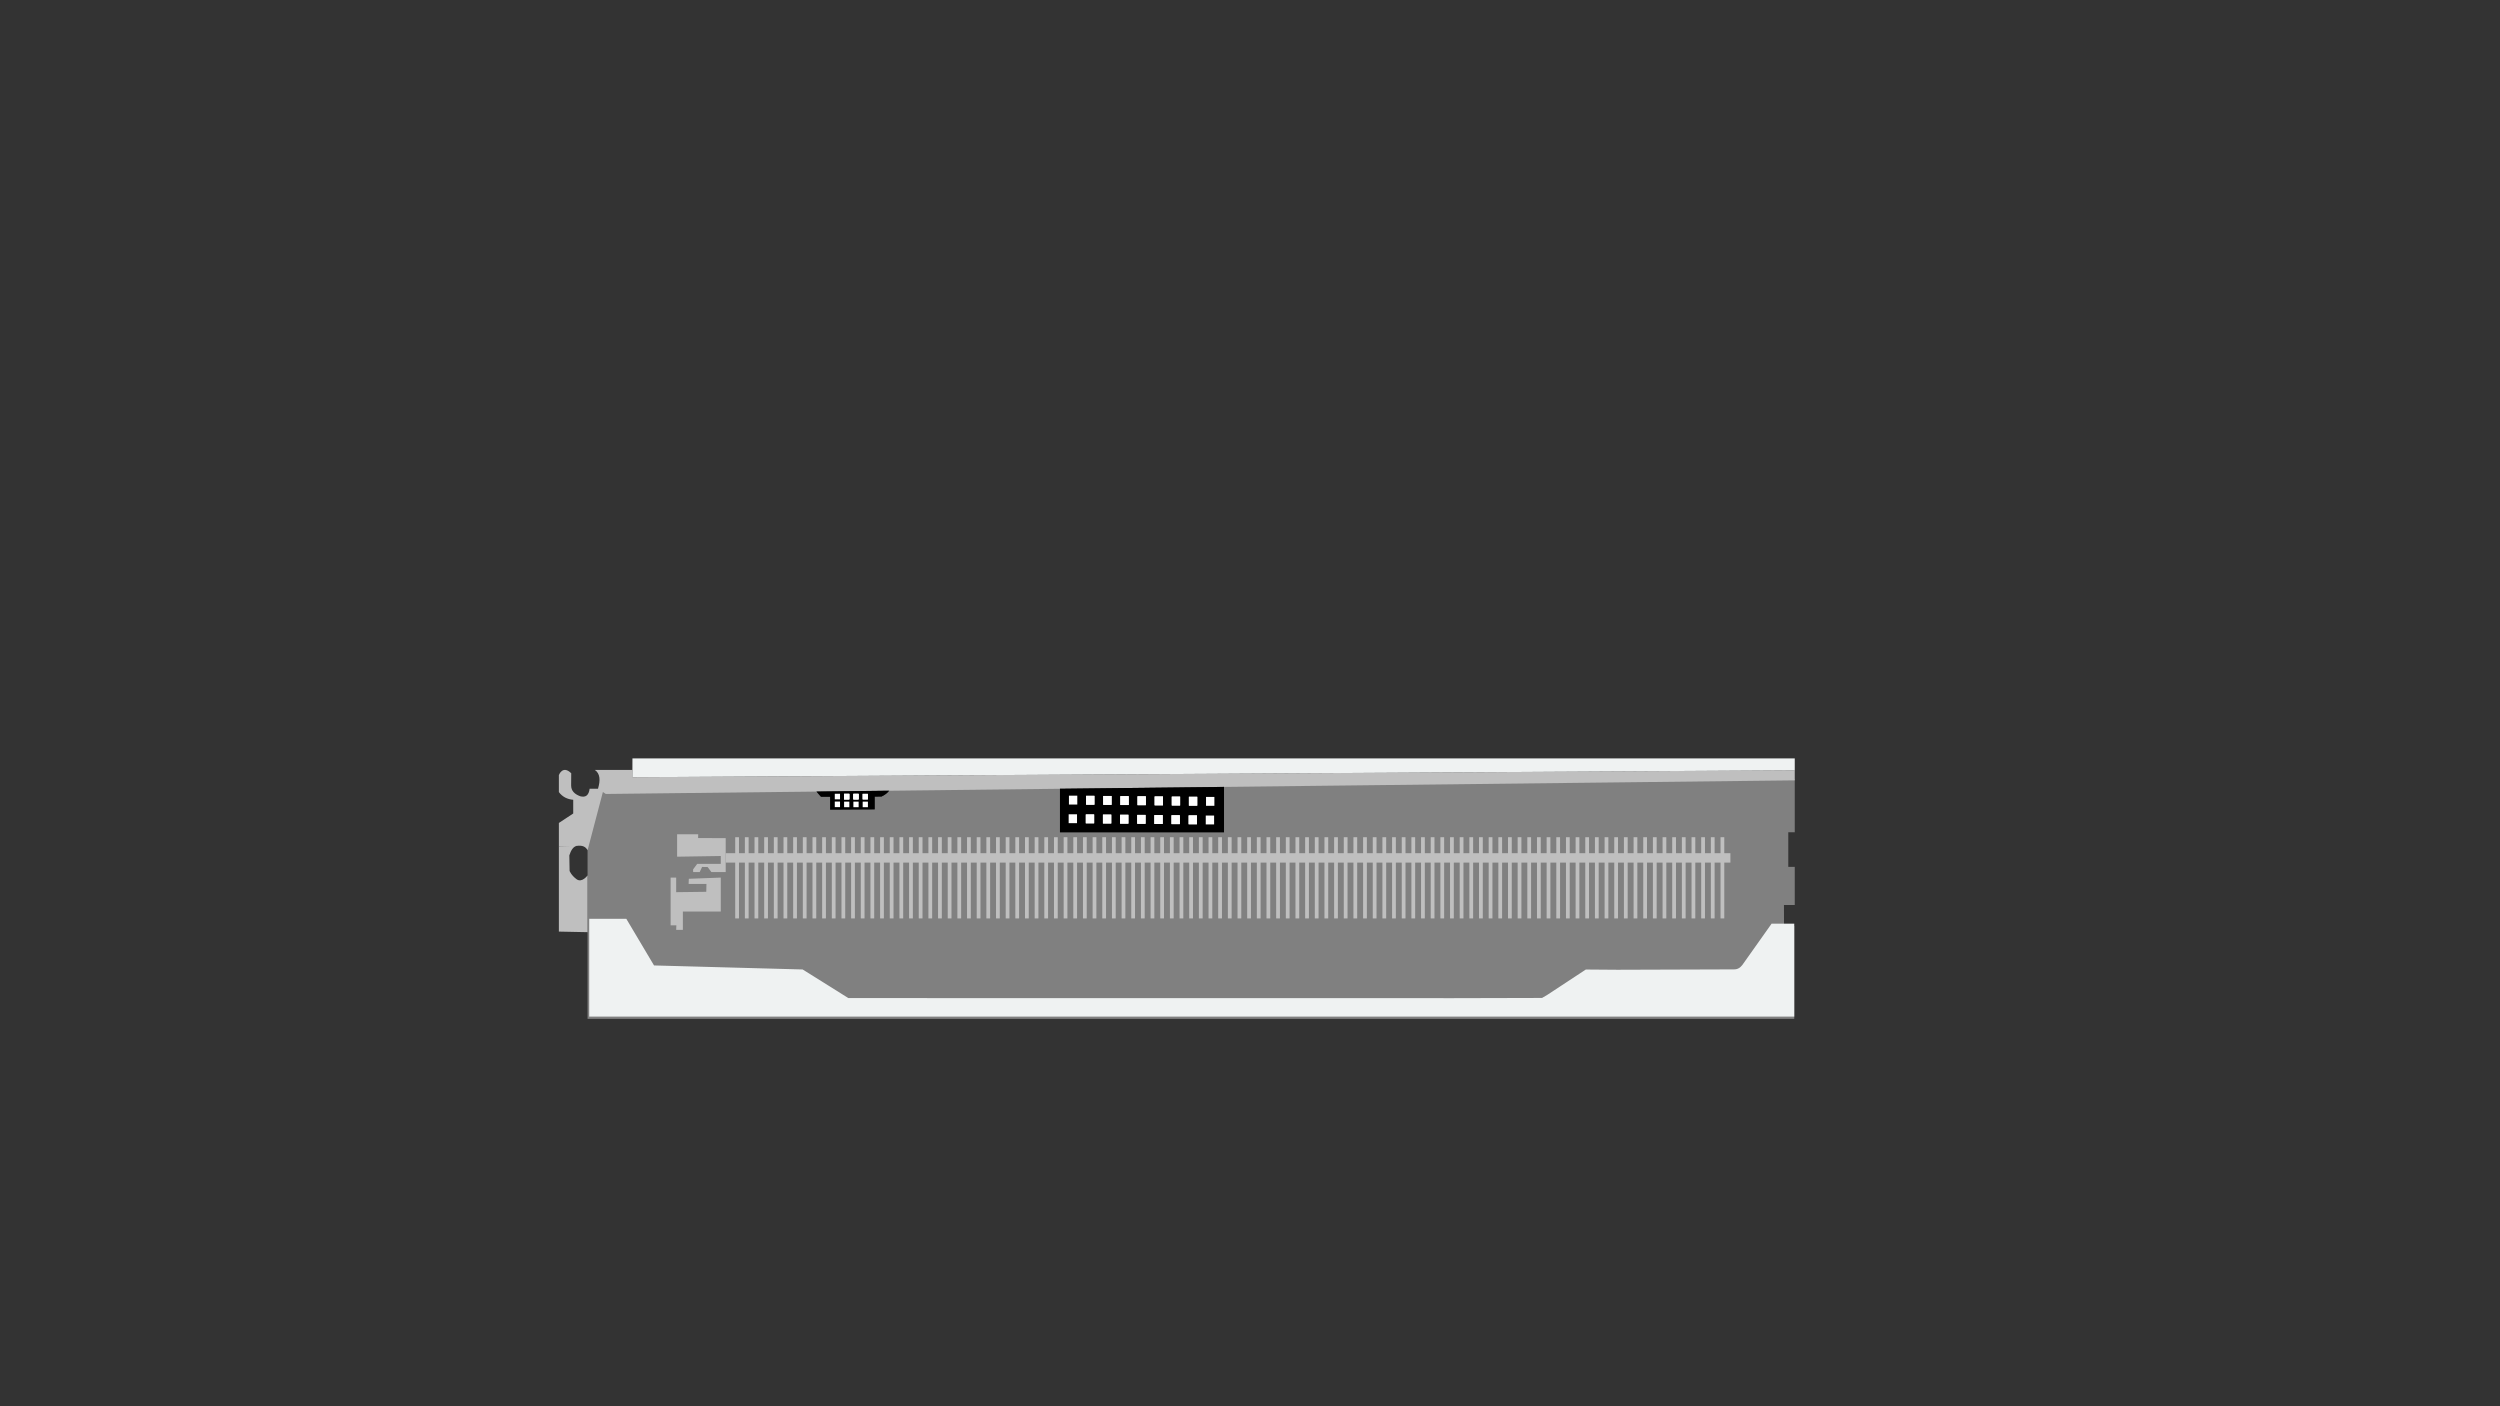 <?xml version="1.0" encoding="utf-8"?>
<!-- Generator: Adobe Illustrator 25.4.1, SVG Export Plug-In . SVG Version: 6.00 Build 0)  -->
<svg version="1.1" id="Слой_2" xmlns="http://www.w3.org/2000/svg" xmlns:xlink="http://www.w3.org/1999/xlink" x="0px" y="0px"
	 viewBox="0 0 1920 1080" style="enable-background:new 0 0 1920 1080;" xml:space="preserve">
<rect x="0" y="0" width="1920" height="1080" fill="#333333" stroke="none"/>
<style type="text/css">
	.st0{display:none;}
	.st1{display:inline;fill:#549A79;}
	.st2{display:inline;fill:#999999;}
	.st3{display:inline;fill:#F2F2A7;}
	.st4{fill:#808080;}
	.st5{fill:#BFBFBF;}
	.st6{fill:#EFF2F2;}
	.st7{fill:#AEBFBF;}
	.st8{fill:#FFFFFF;}
</style>
<g id="Слой_3" class="st0">
	<path class="st1" d="M955.09-55.61v-49.85H800.9l0,0H671.59v49.85c8.64,2.46,8.57,13.87,0,16.98l1.05,234.53h133.44l0,0h147.79
		l1.23-234.53C945.09-41.74,944.99-53.15,955.09-55.61z"/>
	<path class="st2" d="M933.14-21.19l0.17-40.24v-7.41c0,0-3.24-7.93-8.93-10.34h-94.76h-32.67h-94.76
		c-5.68,2.42-8.93,10.34-8.93,10.34v7.41l0.17,40.24c-8.36,5-9.74,11.21-9.74,11.21v110.99l9.58,8.97v59.71
		c0.17,5.86,10.39,9.1,10.39,9.1h18.6c2.95,3.37,8.66,5.17,8.66,5.17h64.08c9.66-9.52,10.75-10.81,10.75-10.81h47.4
		c1.45,1.45,3.31,3.3,5.7,5.64h64.08c0,0,10.22-3.24,10.39-9.1v-59.71l9.58-8.97V-9.98C942.87-9.98,941.49-16.19,933.14-21.19z"/>
</g>
<g id="Слой_4" class="st0">
	<ellipse class="st3" cx="680.12" cy="-95.36" rx="4.94" ry="5.24"/>
	<ellipse class="st3" cx="947.75" cy="189.18" rx="2.97" ry="3.15"/>
	<ellipse class="st3" cx="947.23" cy="-96.59" rx="2.97" ry="3.15"/>
	<polygon class="st3" points="672.58,181.67 672.62,193.39 685.22,193.39 	"/>
	<ellipse class="st3" cx="677.59" cy="-68.67" rx="1.72" ry="1.83"/>
	<ellipse class="st3" cx="681.63" cy="-65.85" rx="1.72" ry="1.83"/>
	<ellipse class="st3" cx="677.3" cy="-62.82" rx="1.72" ry="1.83"/>
	<ellipse class="st3" cx="681.35" cy="-60.01" rx="1.72" ry="1.83"/>
	<ellipse class="st3" cx="849.64" cy="-99.45" rx="2.24" ry="2.37"/>
	<ellipse class="st3" cx="844.12" cy="-99.46" rx="2.24" ry="2.37"/>
	<ellipse class="st3" cx="838.61" cy="-99.46" rx="2.24" ry="2.37"/>
	<ellipse class="st3" cx="833.09" cy="-99.46" rx="2.24" ry="2.37"/>
	<ellipse class="st3" cx="827.57" cy="-99.48" rx="2.24" ry="2.37"/>
	<ellipse class="st3" cx="822.05" cy="-99.48" rx="2.24" ry="2.37"/>
	<ellipse class="st3" cx="816.54" cy="-99.49" rx="2.24" ry="2.37"/>
	<ellipse class="st3" cx="811.02" cy="-99.49" rx="2.24" ry="2.37"/>
	<ellipse class="st3" cx="805.5" cy="-99.51" rx="2.24" ry="2.37"/>
	<ellipse class="st3" cx="799.99" cy="-99.51" rx="2.24" ry="2.37"/>
	<ellipse class="st3" cx="794.47" cy="-99.51" rx="2.24" ry="2.37"/>
	<ellipse class="st3" cx="788.95" cy="-99.52" rx="2.24" ry="2.37"/>
	<ellipse class="st3" cx="783.43" cy="-99.52" rx="2.24" ry="2.37"/>
	<ellipse class="st3" cx="777.92" cy="-99.53" rx="2.24" ry="2.37"/>
	<ellipse class="st3" cx="772.4" cy="-99.53" rx="2.24" ry="2.37"/>
	<ellipse class="st3" cx="766.88" cy="-99.55" rx="2.24" ry="2.37"/>
	<ellipse class="st3" cx="761.37" cy="-99.55" rx="2.24" ry="2.37"/>
	<ellipse class="st3" cx="755.85" cy="-99.55" rx="2.24" ry="2.37"/>
	<ellipse class="st3" cx="750.33" cy="-99.56" rx="2.24" ry="2.37"/>
	<ellipse class="st3" cx="744.81" cy="-99.56" rx="2.24" ry="2.37"/>
	<ellipse class="st3" cx="739.3" cy="-99.58" rx="2.24" ry="2.37"/>
	<ellipse class="st3" cx="733.78" cy="-99.58" rx="2.24" ry="2.37"/>
	<ellipse class="st3" cx="728.26" cy="-99.58" rx="2.24" ry="2.37"/>
	<ellipse class="st3" cx="722.75" cy="-99.59" rx="2.24" ry="2.37"/>
	<ellipse class="st3" cx="717.23" cy="-99.59" rx="2.24" ry="2.37"/>
	<ellipse class="st3" cx="711.71" cy="-99.61" rx="2.24" ry="2.37"/>
	<ellipse class="st3" cx="853.54" cy="-92.47" rx="2.24" ry="2.37"/>
	<ellipse class="st3" cx="848.02" cy="-92.47" rx="2.24" ry="2.37"/>
	<ellipse class="st3" cx="842.5" cy="-92.49" rx="2.24" ry="2.37"/>
	<ellipse class="st3" cx="836.98" cy="-92.49" rx="2.24" ry="2.37"/>
	<ellipse class="st3" cx="831.46" cy="-92.49" rx="2.24" ry="2.37"/>
	<ellipse class="st3" cx="825.95" cy="-92.5" rx="2.24" ry="2.37"/>
	<ellipse class="st3" cx="820.44" cy="-92.5" rx="2.24" ry="2.37"/>
	<ellipse class="st3" cx="814.92" cy="-92.52" rx="2.24" ry="2.37"/>
	<ellipse class="st3" cx="809.4" cy="-92.52" rx="2.24" ry="2.37"/>
	<ellipse class="st3" cx="803.88" cy="-92.53" rx="2.24" ry="2.37"/>
	<ellipse class="st3" cx="798.36" cy="-92.53" rx="2.24" ry="2.37"/>
	<ellipse class="st3" cx="792.84" cy="-92.53" rx="2.24" ry="2.37"/>
	<ellipse class="st3" cx="787.33" cy="-92.55" rx="2.24" ry="2.37"/>
	<ellipse class="st3" cx="781.82" cy="-92.55" rx="2.24" ry="2.37"/>
	<ellipse class="st3" cx="776.3" cy="-92.56" rx="2.24" ry="2.37"/>
	<ellipse class="st3" cx="770.78" cy="-92.56" rx="2.24" ry="2.37"/>
	<ellipse class="st3" cx="765.26" cy="-92.56" rx="2.24" ry="2.37"/>
	<ellipse class="st3" cx="759.74" cy="-92.58" rx="2.24" ry="2.37"/>
	<ellipse class="st3" cx="754.22" cy="-92.58" rx="2.24" ry="2.37"/>
	<ellipse class="st3" cx="748.71" cy="-92.59" rx="2.24" ry="2.37"/>
	<ellipse class="st3" cx="743.19" cy="-92.59" rx="2.24" ry="2.37"/>
	<ellipse class="st3" cx="737.68" cy="-92.6" rx="2.24" ry="2.37"/>
	<ellipse class="st3" cx="732.16" cy="-92.6" rx="2.24" ry="2.37"/>
	<ellipse class="st3" cx="726.64" cy="-92.6" rx="2.24" ry="2.37"/>
	<ellipse class="st3" cx="721.12" cy="-92.62" rx="2.24" ry="2.37"/>
	<ellipse class="st3" cx="715.6" cy="-92.62" rx="2.24" ry="2.37"/>
	<ellipse class="st3" cx="859.58" cy="-85.24" rx="2.24" ry="2.37"/>
	<ellipse class="st3" cx="854.06" cy="-85.24" rx="2.24" ry="2.37"/>
	<ellipse class="st3" cx="848.55" cy="-85.24" rx="2.24" ry="2.37"/>
	<ellipse class="st3" cx="843.03" cy="-85.25" rx="2.24" ry="2.37"/>
	<ellipse class="st3" cx="837.51" cy="-85.25" rx="2.24" ry="2.37"/>
	<ellipse class="st3" cx="831.99" cy="-85.27" rx="2.24" ry="2.37"/>
	<ellipse class="st3" cx="826.48" cy="-85.27" rx="2.24" ry="2.37"/>
	<ellipse class="st3" cx="820.96" cy="-85.28" rx="2.24" ry="2.37"/>
	<ellipse class="st3" cx="815.45" cy="-85.28" rx="2.24" ry="2.37"/>
	<ellipse class="st3" cx="809.93" cy="-85.28" rx="2.24" ry="2.37"/>
	<ellipse class="st3" cx="804.41" cy="-85.29" rx="2.24" ry="2.37"/>
	<ellipse class="st3" cx="798.89" cy="-85.29" rx="2.24" ry="2.37"/>
	<ellipse class="st3" cx="793.37" cy="-85.31" rx="2.24" ry="2.37"/>
	<ellipse class="st3" cx="787.86" cy="-85.31" rx="2.24" ry="2.37"/>
	<ellipse class="st3" cx="782.34" cy="-85.32" rx="2.24" ry="2.37"/>
	<ellipse class="st3" cx="776.83" cy="-85.32" rx="2.24" ry="2.37"/>
	<ellipse class="st3" cx="771.31" cy="-85.32" rx="2.24" ry="2.37"/>
	<ellipse class="st3" cx="765.79" cy="-85.34" rx="2.24" ry="2.37"/>
	<ellipse class="st3" cx="760.27" cy="-85.34" rx="2.24" ry="2.37"/>
	<ellipse class="st3" cx="754.75" cy="-85.35" rx="2.24" ry="2.37"/>
	<ellipse class="st3" cx="749.23" cy="-85.35" rx="2.24" ry="2.37"/>
	<ellipse class="st3" cx="743.72" cy="-85.35" rx="2.24" ry="2.37"/>
	<ellipse class="st3" cx="738.21" cy="-85.37" rx="2.24" ry="2.37"/>
	<ellipse class="st3" cx="732.69" cy="-85.37" rx="2.24" ry="2.37"/>
	<ellipse class="st3" cx="727.17" cy="-85.38" rx="2.24" ry="2.37"/>
	<ellipse class="st3" cx="721.65" cy="-85.38" rx="2.24" ry="2.37"/>
</g>
<path class="st4" d="M451.25,639.17l0-26.24c6.71-2.77,12.3-6.56,14.98-13.01l157.19-1.36c0.17,4.62,2.84,9.04,7.1,13.33l7.06,0
	v9.92l34.17-0.23v-9.77l5.28-0.08c5.4-2.66,8.9-6.65,8.77-13.18h128.26v40.62h125.98v-40.62h438.33v40.62h-4.97v26.59h4.97v29.26
	h-8.29l0.05,16.13h7.86v71.35H451.25v-67.49V639.17z"/>
<path class="st5" d="M429.21,715.46l22.04,0.45v-43.63c0,0-4.28,6.02-8.45,2.95c-4.17-3.07-5.35-6.36-5.35-6.36l-0.21-11.93
	c1.23-3.78,2.89-6.68,5.67-7.31l-13.7,0.3V715.46z"/>
<path class="st5" d="M451.25,653.03c-1.3-2.56-3.68-4.09-8.44-3.37c-4.96,0.61-13.6,0.28-13.6,0.28v-17.91l11.02-7.27l0-10.53
	c-4.56-0.39-8.3-2.25-11.02-5.91l0-13.03c0,0,2.85-7.95,9.49-1.44l-0.07,9.32c0,4.21,2.63,6.71,6.92,8.33
	c4.05,1.14,6.62-0.51,7.28-5.76l6.42,0h4.42L451.25,653.03z"/>
<path class="st5" d="M465.24,609.76l-5.99-4.01c1.95-6.46,1.72-11.63-2.43-14.45l28.87,0v5.59l892.69-5.3v7.73L465.24,609.76z"/>
<polygon class="st6" points="485.72,582.46 1378.37,582.46 1378.37,591.6 485.67,596.89 "/>
<polygon class="st5" points="519.31,714.14 524.44,714.14 524.44,700.05 553.55,700.05 553.55,673.99 529.01,674.9 528.86,678.84 
	542.56,678.84 542.42,684.9 519.31,685.2 519.31,673.99 515.03,673.99 515.03,710.65 519.45,710.65 "/>
<polygon class="st5" points="520.02,640.74 520.02,657.94 553.55,657.41 553.55,663.47 535.43,663.47 532.29,667.71 532.36,669.75 
	537.35,669.75 539.21,665.81 543.49,665.89 546.34,669.75 553.55,669.75 557.33,669.75 557.33,643.7 536.14,643.62 536.21,640.74 
	"/>
<rect x="557.33" y="655.25" class="st5" width="771.63" height="7.23"/>
<polyline class="st5" points="564.64,705.35 567.53,705.35 567.53,642.98 564.64,642.98 "/>
<polyline class="st5" points="572.06,705.35 574.95,705.35 574.95,642.98 572.06,642.98 "/>
<polyline class="st5" points="579.48,705.35 582.37,705.35 582.37,642.98 579.48,642.98 "/>
<polyline class="st5" points="586.9,705.35 589.78,705.35 589.78,642.98 586.9,642.98 "/>
<polyline class="st5" points="594.31,705.35 597.2,705.35 597.2,642.98 594.31,642.98 "/>
<polyline class="st5" points="601.73,705.35 604.62,705.35 604.62,642.98 601.73,642.98 "/>
<polyline class="st5" points="609.15,705.35 612.04,705.35 612.04,642.98 609.15,642.98 "/>
<polyline class="st5" points="616.57,705.35 619.46,705.35 619.46,642.98 616.57,642.98 "/>
<polyline class="st5" points="623.99,705.35 626.88,705.35 626.88,642.98 623.99,642.98 "/>
<polyline class="st5" points="631.41,705.35 634.3,705.35 634.3,642.98 631.41,642.98 "/>
<polyline class="st5" points="638.83,705.35 641.72,705.35 641.72,642.98 638.83,642.98 "/>
<polyline class="st5" points="646.25,705.35 649.13,705.35 649.13,642.98 646.25,642.98 "/>
<polyline class="st5" points="653.66,705.35 656.55,705.35 656.55,642.98 653.66,642.98 "/>
<polyline class="st5" points="661.08,705.35 663.97,705.35 663.97,642.98 661.08,642.98 "/>
<polyline class="st5" points="668.5,705.35 671.39,705.35 671.39,642.98 668.5,642.98 "/>
<polyline class="st5" points="675.92,705.35 678.81,705.35 678.81,642.98 675.92,642.98 "/>
<polyline class="st5" points="683.34,705.35 686.23,705.35 686.23,642.98 683.34,642.98 "/>
<polyline class="st5" points="690.76,705.35 693.65,705.35 693.65,642.98 690.76,642.98 "/>
<polyline class="st5" points="698.18,705.35 701.07,705.35 701.07,642.98 698.18,642.98 "/>
<polyline class="st5" points="705.6,705.35 708.49,705.35 708.49,642.98 705.6,642.98 "/>
<polyline class="st5" points="713.02,705.35 715.9,705.35 715.9,642.98 713.02,642.98 "/>
<polyline class="st5" points="720.43,705.35 723.32,705.35 723.32,642.98 720.43,642.98 "/>
<polyline class="st5" points="727.85,705.35 730.74,705.35 730.74,642.98 727.85,642.98 "/>
<polyline class="st5" points="735.27,705.35 738.16,705.35 738.16,642.98 735.27,642.98 "/>
<polyline class="st5" points="742.69,705.35 745.58,705.35 745.58,642.98 742.69,642.98 "/>
<polyline class="st5" points="750.11,705.35 753,705.35 753,642.98 750.11,642.98 "/>
<polyline class="st5" points="757.53,705.35 760.42,705.35 760.42,642.98 757.53,642.98 "/>
<polyline class="st5" points="764.95,705.35 767.84,705.35 767.84,642.98 764.95,642.98 "/>
<polyline class="st5" points="772.37,705.35 775.25,705.35 775.25,642.98 772.37,642.98 "/>
<polyline class="st5" points="779.78,705.35 782.67,705.35 782.67,642.98 779.78,642.98 "/>
<polyline class="st5" points="787.2,705.35 790.09,705.35 790.09,642.98 787.2,642.98 "/>
<polyline class="st5" points="794.62,705.35 797.51,705.35 797.51,642.98 794.62,642.98 "/>
<polyline class="st5" points="802.04,705.35 804.93,705.35 804.93,642.98 802.04,642.98 "/>
<polyline class="st5" points="809.46,705.35 812.35,705.35 812.35,642.98 809.46,642.98 "/>
<polyline class="st5" points="816.88,705.35 819.77,705.35 819.77,642.98 816.88,642.98 "/>
<polyline class="st5" points="824.3,705.35 827.19,705.35 827.19,642.98 824.3,642.98 "/>
<polyline class="st5" points="831.72,705.35 834.61,705.35 834.61,642.98 831.72,642.98 "/>
<polyline class="st5" points="839.13,705.35 842.02,705.35 842.02,642.98 839.13,642.98 "/>
<polyline class="st5" points="846.55,705.35 849.44,705.35 849.44,642.98 846.55,642.98 "/>
<polyline class="st5" points="853.97,705.35 856.86,705.35 856.86,642.98 853.97,642.98 "/>
<polyline class="st5" points="861.39,705.35 864.28,705.35 864.28,642.98 861.39,642.98 "/>
<polyline class="st5" points="868.81,705.35 871.7,705.35 871.7,642.98 868.81,642.98 "/>
<polyline class="st5" points="876.23,705.35 879.12,705.35 879.12,642.98 876.23,642.98 "/>
<polyline class="st5" points="883.65,705.35 886.54,705.35 886.54,642.98 883.65,642.98 "/>
<polyline class="st5" points="891.07,705.35 893.96,705.35 893.96,642.98 891.07,642.98 "/>
<polyline class="st5" points="898.49,705.35 901.37,705.35 901.37,642.98 898.49,642.98 "/>
<polyline class="st5" points="905.9,705.35 908.79,705.35 908.79,642.98 905.9,642.98 "/>
<polyline class="st5" points="913.32,705.35 916.21,705.35 916.21,642.98 913.32,642.98 "/>
<polyline class="st5" points="920.74,705.35 923.63,705.35 923.63,642.98 920.74,642.98 "/>
<polyline class="st5" points="928.16,705.35 931.05,705.35 931.05,642.98 928.16,642.98 "/>
<polyline class="st5" points="935.58,705.35 938.47,705.35 938.47,642.98 935.58,642.98 "/>
<polyline class="st5" points="943,705.35 945.89,705.35 945.89,642.98 943,642.98 "/>
<polyline class="st5" points="950.42,705.35 953.31,705.35 953.31,642.98 950.42,642.98 "/>
<polyline class="st5" points="957.84,705.35 960.73,705.35 960.73,642.98 957.84,642.98 "/>
<polyline class="st5" points="965.25,705.35 968.14,705.35 968.14,642.98 965.25,642.98 "/>
<polyline class="st5" points="972.67,705.35 975.56,705.35 975.56,642.98 972.67,642.98 "/>
<polyline class="st5" points="980.09,705.35 982.98,705.35 982.98,642.98 980.09,642.98 "/>
<polyline class="st5" points="987.51,705.35 990.4,705.35 990.4,642.98 987.51,642.98 "/>
<polyline class="st5" points="994.93,705.35 997.82,705.35 997.82,642.98 994.93,642.98 "/>
<polyline class="st5" points="1002.35,705.35 1005.24,705.35 1005.24,642.98 1002.35,642.98 "/>
<polyline class="st5" points="1009.77,705.35 1012.66,705.35 1012.66,642.98 1009.77,642.98 "/>
<polyline class="st5" points="1017.19,705.35 1020.08,705.35 1020.08,642.98 1017.19,642.98 "/>
<polyline class="st5" points="1024.61,705.35 1027.49,705.35 1027.49,642.98 1024.61,642.98 "/>
<polyline class="st5" points="1032.02,705.35 1034.91,705.35 1034.91,642.98 1032.02,642.98 "/>
<polyline class="st5" points="1039.44,705.35 1042.33,705.35 1042.33,642.98 1039.44,642.98 "/>
<polyline class="st5" points="1046.86,705.35 1049.75,705.35 1049.75,642.98 1046.86,642.98 "/>
<polyline class="st5" points="1054.28,705.35 1057.17,705.35 1057.17,642.98 1054.28,642.98 "/>
<polyline class="st5" points="1061.7,705.35 1064.59,705.35 1064.59,642.98 1061.7,642.98 "/>
<polyline class="st5" points="1069.12,705.35 1072.01,705.35 1072.01,642.98 1069.12,642.98 "/>
<polyline class="st5" points="1076.54,705.35 1079.43,705.35 1079.43,642.98 1076.54,642.98 "/>
<polyline class="st5" points="1083.96,705.35 1086.84,705.35 1086.84,642.98 1083.96,642.98 "/>
<polyline class="st5" points="1091.37,705.35 1094.26,705.35 1094.26,642.98 1091.37,642.98 "/>
<polyline class="st5" points="1098.79,705.35 1101.68,705.35 1101.68,642.98 1098.79,642.98 "/>
<polyline class="st5" points="1106.21,705.35 1109.1,705.35 1109.1,642.98 1106.21,642.98 "/>
<polyline class="st5" points="1113.63,705.35 1116.52,705.35 1116.52,642.98 1113.63,642.98 "/>
<polyline class="st5" points="1121.05,705.35 1123.94,705.35 1123.94,642.98 1121.05,642.98 "/>
<polyline class="st5" points="1128.47,705.35 1131.36,705.35 1131.36,642.98 1128.47,642.98 "/>
<polyline class="st5" points="1135.89,705.35 1138.78,705.35 1138.78,642.98 1135.89,642.98 "/>
<polyline class="st5" points="1143.31,705.35 1146.2,705.35 1146.2,642.98 1143.31,642.98 "/>
<polyline class="st5" points="1150.73,705.35 1153.61,705.35 1153.61,642.98 1150.73,642.98 "/>
<polyline class="st5" points="1158.14,705.35 1161.03,705.35 1161.03,642.98 1158.14,642.98 "/>
<polyline class="st5" points="1165.56,705.35 1168.45,705.35 1168.45,642.98 1165.56,642.98 "/>
<polyline class="st5" points="1172.98,705.35 1175.87,705.35 1175.87,642.98 1172.98,642.98 "/>
<polyline class="st5" points="1180.4,705.35 1183.29,705.35 1183.29,642.98 1180.4,642.98 "/>
<polyline class="st5" points="1187.82,705.35 1190.71,705.35 1190.71,642.98 1187.82,642.98 "/>
<polyline class="st5" points="1195.24,705.35 1198.13,705.35 1198.13,642.98 1195.24,642.98 "/>
<polyline class="st5" points="1202.66,705.35 1205.55,705.35 1205.55,642.98 1202.66,642.98 "/>
<polyline class="st5" points="1210.08,705.35 1212.96,705.35 1212.96,642.98 1210.08,642.98 "/>
<polyline class="st5" points="1217.49,705.35 1220.38,705.35 1220.38,642.98 1217.49,642.98 "/>
<polyline class="st5" points="1224.91,705.35 1227.8,705.35 1227.8,642.98 1224.91,642.98 "/>
<polyline class="st5" points="1232.33,705.35 1235.22,705.35 1235.22,642.98 1232.33,642.98 "/>
<polyline class="st5" points="1239.75,705.35 1242.64,705.35 1242.64,642.98 1239.75,642.98 "/>
<polyline class="st5" points="1247.17,705.35 1250.06,705.35 1250.06,642.98 1247.17,642.98 "/>
<polyline class="st5" points="1254.59,705.35 1257.48,705.35 1257.48,642.98 1254.59,642.98 "/>
<polyline class="st5" points="1262.01,705.35 1264.9,705.35 1264.9,642.98 1262.01,642.98 "/>
<polyline class="st5" points="1269.43,705.35 1272.32,705.35 1272.32,642.98 1269.43,642.98 "/>
<polyline class="st5" points="1276.85,705.35 1279.73,705.35 1279.73,642.98 1276.85,642.98 "/>
<polyline class="st5" points="1284.26,705.35 1287.15,705.35 1287.15,642.98 1284.26,642.98 "/>
<polyline class="st5" points="1291.68,705.35 1294.57,705.35 1294.57,642.98 1291.68,642.98 "/>
<polyline class="st5" points="1299.1,705.35 1301.99,705.35 1301.99,642.98 1299.1,642.98 "/>
<polyline class="st5" points="1306.52,705.35 1309.41,705.35 1309.41,642.98 1306.52,642.98 "/>
<polyline class="st5" points="1313.94,705.35 1316.83,705.35 1316.83,642.98 1313.94,642.98 "/>
<polyline class="st5" points="1321.36,705.35 1324.25,705.35 1324.25,642.98 1321.36,642.98 "/>
<path d="M627.08,607.91l3.43,3.97l7.06,0v9.92l34.17-0.23v-9.77l5.28-0.08c2.56-1.19,4.66-2.8,5.72-4.46L627.08,607.91z"/>
<polygon points="814.06,605.77 814.06,639.17 940.04,639.17 940.04,604.33 "/>
<path class="st6" d="M452.52,705.64v75.1h925.46v-71.35l-17.37-0.04l-22.54,31.81c-1.6,2.05-3.62,3.47-6.71,3.33l-89.17,0.3
	l-24.29-0.19l-29.53,19.43l-4.07,2.39l-67.95,0.17l-464.8-0.06l-35.12-21.98l-114.14-3.09L481,705.64H452.52z"/>
<path class="st7" d="M791.3,767"/>
<rect x="820.94" y="611.07" class="st8" width="6.42" height="6.82"/>
<rect x="820.73" y="625.37" class="st8" width="6.42" height="6.82"/>
<rect x="834.11" y="611.19" class="st8" width="6.42" height="6.82"/>
<rect x="833.89" y="625.49" class="st8" width="6.42" height="6.82"/>
<rect x="834.11" y="611.19" class="st8" width="6.42" height="6.82"/>
<rect x="833.89" y="625.49" class="st8" width="6.42" height="6.82"/>
<rect x="847.27" y="611.31" class="st8" width="6.42" height="6.82"/>
<rect x="847.05" y="625.61" class="st8" width="6.42" height="6.82"/>
<rect x="847.27" y="611.31" class="st8" width="6.42" height="6.82"/>
<rect x="847.05" y="625.61" class="st8" width="6.42" height="6.82"/>
<rect x="860.43" y="611.44" class="st8" width="6.42" height="6.82"/>
<rect x="860.21" y="625.73" class="st8" width="6.42" height="6.82"/>
<rect x="860.43" y="611.44" class="st8" width="6.42" height="6.82"/>
<rect x="860.21" y="625.73" class="st8" width="6.42" height="6.82"/>
<rect x="873.59" y="611.56" class="st8" width="6.42" height="6.82"/>
<rect x="873.38" y="625.85" class="st8" width="6.42" height="6.82"/>
<rect x="873.59" y="611.56" class="st8" width="6.42" height="6.82"/>
<rect x="873.38" y="625.85" class="st8" width="6.42" height="6.82"/>
<rect x="886.75" y="611.68" class="st8" width="6.42" height="6.82"/>
<rect x="886.54" y="625.98" class="st8" width="6.42" height="6.82"/>
<rect x="886.75" y="611.68" class="st8" width="6.42" height="6.82"/>
<rect x="886.54" y="625.98" class="st8" width="6.42" height="6.82"/>
<rect x="899.91" y="611.8" class="st8" width="6.42" height="6.82"/>
<rect x="899.7" y="626.1" class="st8" width="6.42" height="6.82"/>
<rect x="899.91" y="611.8" class="st8" width="6.42" height="6.82"/>
<rect x="899.7" y="626.1" class="st8" width="6.42" height="6.82"/>
<rect x="913.07" y="611.92" class="st8" width="6.42" height="6.82"/>
<rect x="912.86" y="626.22" class="st8" width="6.42" height="6.82"/>
<rect x="913.07" y="611.92" class="st8" width="6.42" height="6.82"/>
<rect x="912.86" y="626.22" class="st8" width="6.42" height="6.82"/>
<rect x="926.23" y="612.04" class="st8" width="6.42" height="6.82"/>
<rect x="926.02" y="626.34" class="st8" width="6.42" height="6.82"/>
<rect x="641.11" y="609.61" class="st8" width="4.03" height="4.28"/>
<rect x="648.24" y="609.61" class="st8" width="4.03" height="4.28"/>
<rect x="648.24" y="609.61" class="st8" width="4.03" height="4.28"/>
<rect x="655.37" y="609.61" class="st8" width="4.03" height="4.28"/>
<rect x="655.37" y="609.61" class="st8" width="4.03" height="4.28"/>
<rect x="662.5" y="609.61" class="st8" width="4.03" height="4.28"/>
<rect x="648.24" y="609.76" class="st8" width="4.03" height="4.28"/>
<rect x="655.37" y="609.76" class="st8" width="4.03" height="4.28"/>
<rect x="662.5" y="609.76" class="st8" width="4.03" height="4.28"/>
<rect x="648.27" y="615.65" class="st8" width="4.03" height="4.28"/>
<rect x="655.4" y="615.65" class="st8" width="4.03" height="4.28"/>
<rect x="662.53" y="615.65" class="st8" width="4.03" height="4.28"/>
<rect x="641.11" y="615.59" class="st8" width="4.03" height="4.28"/>
</svg>
